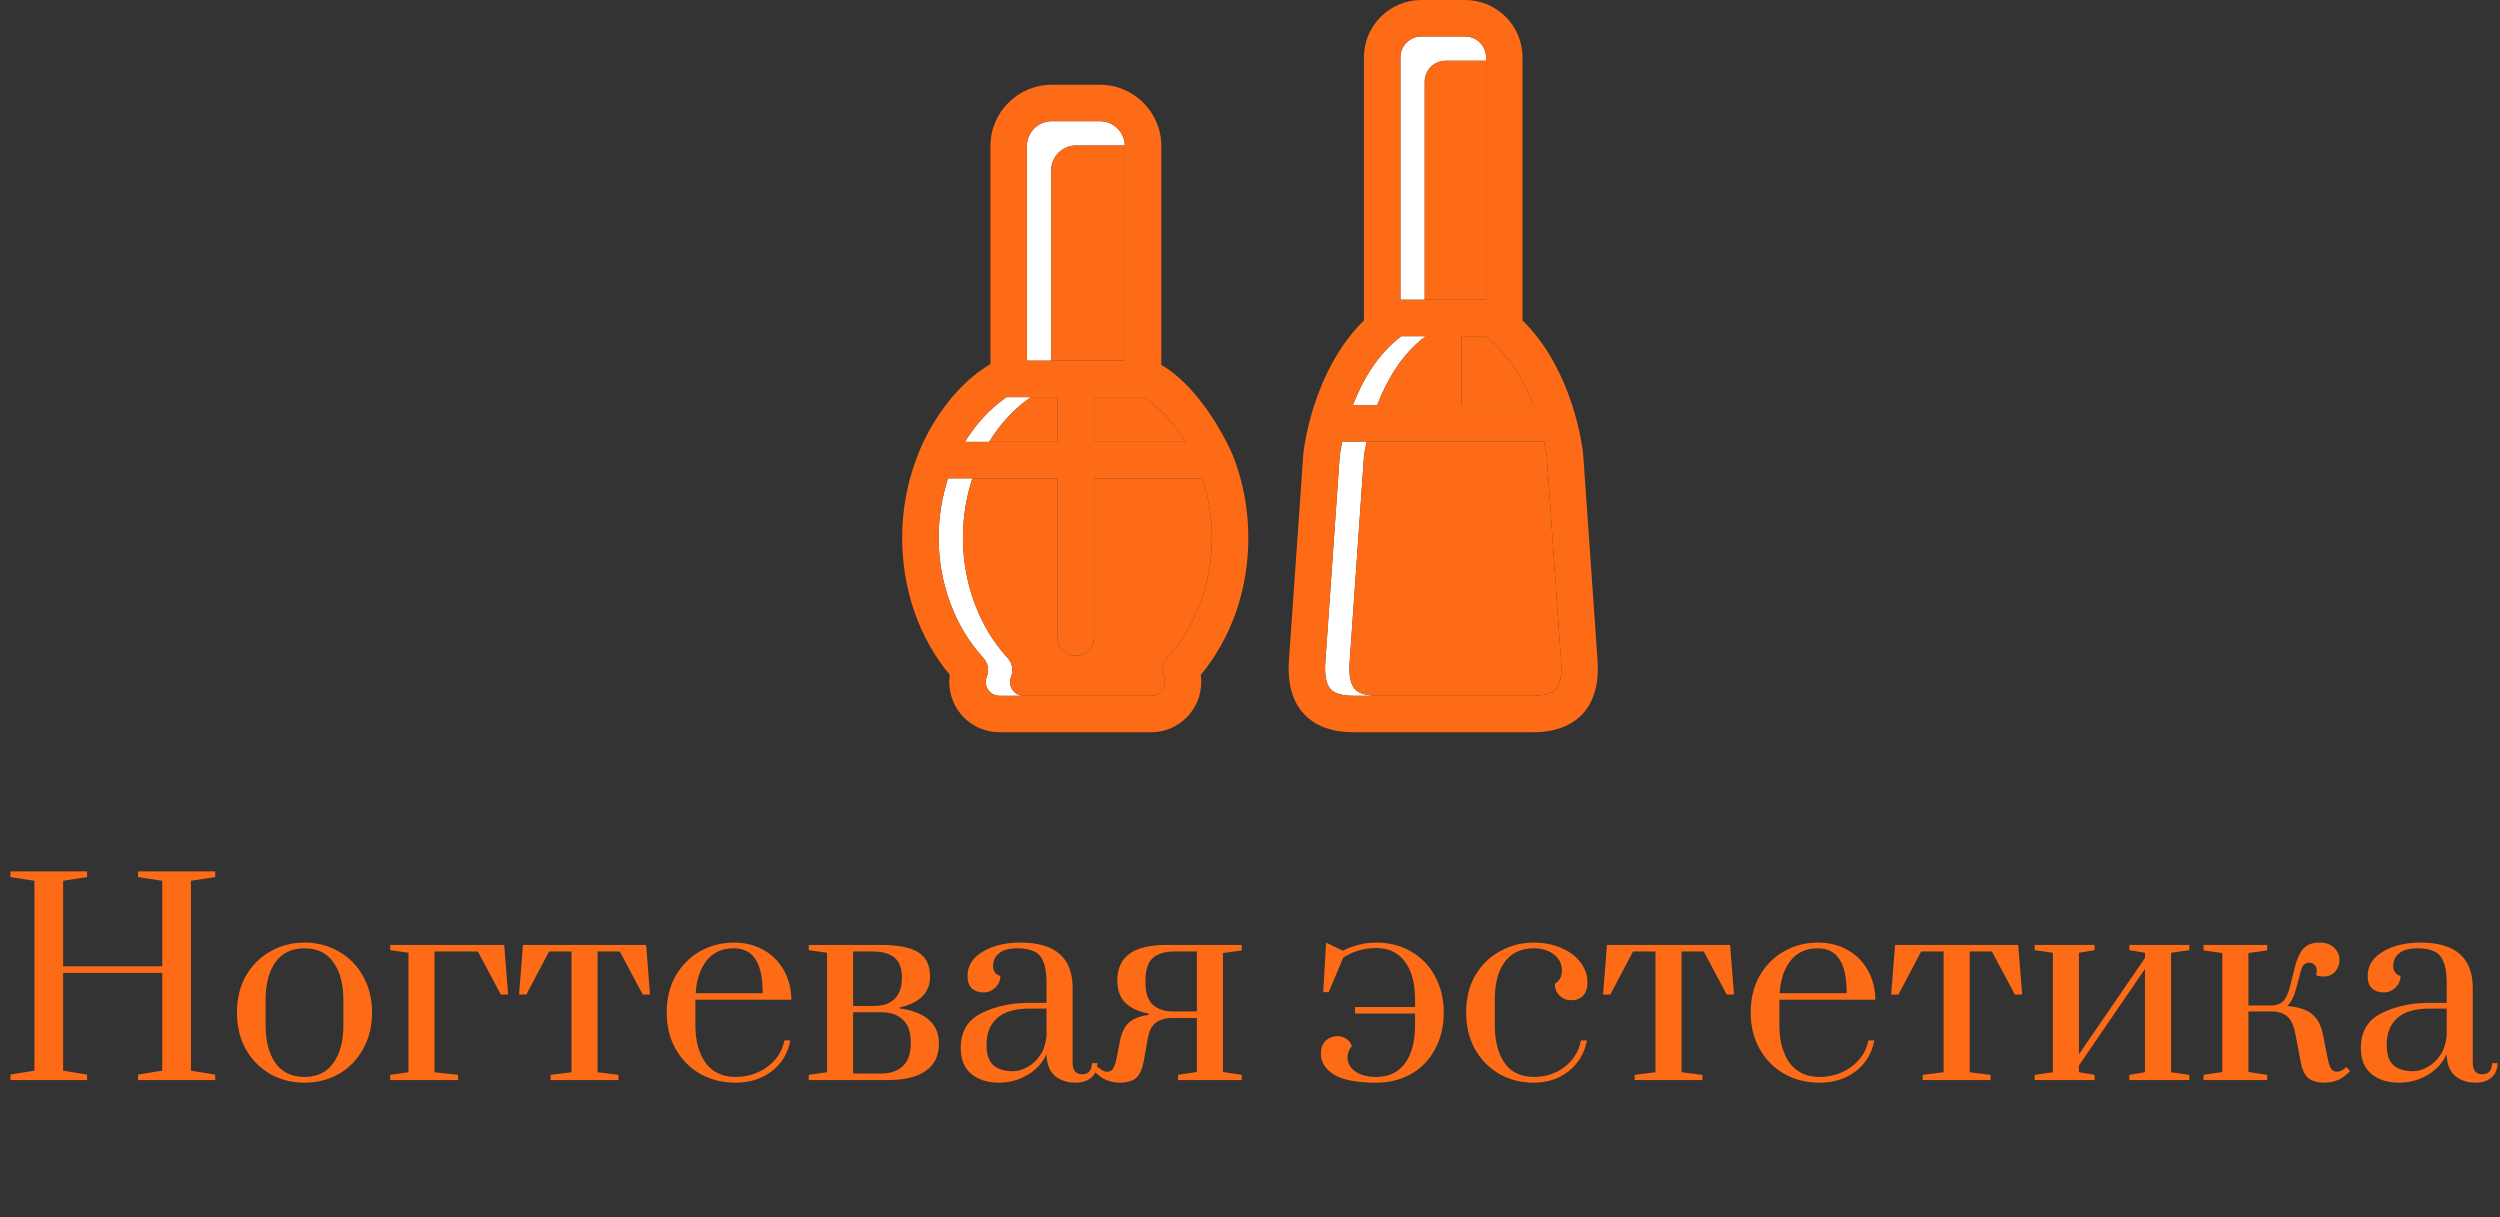 <svg width="115" height="56" viewBox="0 0 115 56" fill="none" xmlns="http://www.w3.org/2000/svg">
<rect x="0" y="0" width="115" height="56" fill="#333333" stroke="none"/>
<path d="M65.55 15.488V15.464H64.463C63.344 16.3 62.654 17.537 62.235 18.633H63.353C63.768 17.548 64.45 16.324 65.55 15.488Z" fill="white"/>
<path d="M62.084 30.453L62.742 21.01C62.748 20.955 62.781 20.695 62.862 20.31H61.744C61.663 20.695 61.63 20.955 61.624 21.01L60.966 30.453C60.934 30.872 60.951 31.422 61.211 31.703C61.402 31.91 61.754 32.006 62.319 32.006H63.437C62.872 32.006 62.52 31.91 62.328 31.703C62.069 31.422 62.052 30.872 62.084 30.453Z" fill="white"/>
<path d="M47.418 18.268H46.3C45.536 18.799 44.889 19.503 44.385 20.326H45.503C46.007 19.503 46.654 18.799 47.418 18.268Z" fill="white"/>
<path d="M48.355 7.837C48.355 7.206 48.868 6.693 49.498 6.693H51.718C51.726 6.693 51.734 6.694 51.743 6.694C51.729 6.075 51.223 5.575 50.6 5.575H48.38C47.75 5.575 47.237 6.088 47.237 6.719V16.591H48.355V7.837Z" fill="white"/>
<path d="M67.227 15.464V18.633H70.537C70.117 17.536 69.428 16.297 68.313 15.464H67.227Z" fill="#fd6b17"/>
<path d="M65.536 3.757C65.536 3.226 65.967 2.795 66.498 2.795H68.359V2.639C68.359 2.108 67.927 1.677 67.397 1.677H65.38C64.849 1.677 64.418 2.109 64.418 2.639V13.787H65.536V3.757Z" fill="white"/>
<path d="M50.329 20.326H54.539C54.034 19.503 53.387 18.799 52.624 18.268H50.329V20.326Z" fill="#fd6b17"/>
<path d="M71.153 21.011C71.147 20.957 71.113 20.697 71.031 20.31H62.862C62.781 20.695 62.748 20.955 62.742 21.01L62.084 30.453C62.052 30.872 62.069 31.422 62.328 31.703C62.52 31.91 62.872 32.006 63.437 32.006H70.457C71.022 32.006 71.375 31.91 71.566 31.703C71.826 31.422 71.843 30.872 71.811 30.459L71.153 21.011Z" fill="#fd6b17"/>
<path d="M63.353 18.633H65.55V15.488C64.45 16.324 63.768 17.547 63.353 18.633Z" fill="#fd6b17"/>
<path d="M65.536 3.757V13.787H68.359V2.795H66.498C65.967 2.795 65.536 3.226 65.536 3.757Z" fill="#fd6b17"/>
<path d="M73.484 30.336C73.484 30.336 72.823 20.858 72.822 20.849C72.804 20.678 72.405 17.066 70.029 14.731C70.033 14.697 70.036 14.662 70.036 14.626V2.639C70.036 1.184 68.852 0 67.397 0H65.38C63.925 0 62.741 1.184 62.741 2.639V14.626C62.741 14.662 62.744 14.697 62.748 14.731C60.372 17.066 59.973 20.678 59.955 20.849C59.954 20.858 59.294 30.33 59.294 30.33C59.211 31.415 59.441 32.26 59.981 32.842C60.759 33.683 61.934 33.683 62.32 33.683H70.457C70.844 33.683 72.018 33.683 72.797 32.842C73.336 32.26 73.567 31.415 73.484 30.336ZM70.537 18.633H67.227V15.464H68.314C69.428 16.297 70.117 17.536 70.537 18.633ZM64.418 2.639C64.418 2.108 64.849 1.677 65.38 1.677H67.397C67.928 1.677 68.359 2.108 68.359 2.639V2.795V13.787H65.536H64.418V2.639ZM64.463 15.464H65.55V15.488V18.633H63.353H62.235C62.654 17.537 63.344 16.3 64.463 15.464ZM71.566 31.703C71.375 31.91 71.022 32.006 70.457 32.006H63.437H62.32C61.755 32.006 61.402 31.91 61.211 31.703C60.951 31.422 60.934 30.871 60.966 30.453L61.624 21.01C61.631 20.955 61.663 20.695 61.744 20.309H62.862H71.031C71.113 20.696 71.147 20.957 71.153 21.011L71.811 30.459C71.843 30.872 71.826 31.422 71.566 31.703Z" fill="#fd6b17"/>
<path d="M49.498 6.693C48.868 6.693 48.355 7.206 48.355 7.837V16.591H51.744V6.719C51.744 6.711 51.743 6.703 51.743 6.694C51.735 6.694 51.727 6.693 51.718 6.693H49.498Z" fill="#fd6b17"/>
<path d="M45.503 20.326H48.652V18.268H47.418C46.654 18.799 46.007 19.503 45.503 20.326Z" fill="#fd6b17"/>
<path d="M46.462 31.377C46.462 31.297 46.477 31.218 46.508 31.142C46.629 30.842 46.567 30.499 46.347 30.261C45.043 28.843 44.295 26.829 44.295 24.734C44.295 23.782 44.447 22.858 44.729 22.002H43.611C43.329 22.858 43.177 23.782 43.177 24.734C43.177 26.829 43.925 28.843 45.23 30.261C45.449 30.499 45.511 30.842 45.39 31.142C45.36 31.218 45.344 31.297 45.344 31.377C45.344 31.724 45.626 32.006 45.973 32.006H47.091C46.744 32.006 46.462 31.724 46.462 31.377Z" fill="white"/>
<path d="M53.58 31.377C53.58 31.297 53.565 31.218 53.534 31.142C53.413 30.842 53.475 30.499 53.694 30.261C54.999 28.843 55.747 26.829 55.747 24.734C55.747 23.782 55.595 22.858 55.313 22.002H50.329V29.325C50.329 29.882 49.868 30.163 49.49 30.163C49.027 30.163 48.652 29.788 48.652 29.325V22.002H44.729C44.447 22.858 44.295 23.782 44.295 24.734C44.295 26.829 45.043 28.843 46.347 30.261C46.567 30.499 46.629 30.842 46.508 31.142C46.477 31.218 46.462 31.297 46.462 31.377C46.462 31.724 46.744 32.006 47.091 32.006H52.951C53.298 32.006 53.58 31.724 53.58 31.377Z" fill="#fd6b17"/>
<path d="M56.7 20.919C56.685 20.869 55.439 17.967 53.421 16.784V6.719C53.421 5.164 52.156 3.898 50.6 3.898H48.38C46.825 3.898 45.56 5.164 45.56 6.719V16.746C43.24 18.121 42.239 20.869 42.224 20.919C41.755 22.097 41.5 23.395 41.5 24.734C41.5 27.116 42.275 29.339 43.691 31.047C43.675 31.156 43.667 31.266 43.667 31.377C43.667 32.649 44.702 33.683 45.973 33.683H52.951C54.222 33.683 55.257 32.649 55.257 31.377C55.257 31.266 55.249 31.156 55.233 31.047C56.649 29.339 57.424 27.116 57.424 24.734C57.424 23.395 57.169 22.098 56.7 20.919ZM52.624 18.268C53.387 18.799 54.034 19.503 54.538 20.326H50.329V18.268H52.624ZM47.237 6.719C47.237 6.088 47.75 5.575 48.38 5.575H50.6C51.222 5.575 51.729 6.075 51.742 6.694C51.743 6.703 51.744 6.711 51.744 6.719V16.591H48.354H47.237V6.719H47.237ZM46.3 18.268H47.418H48.652V20.326H45.503H44.385C44.889 19.503 45.536 18.799 46.3 18.268ZM45.973 32.006C45.626 32.006 45.344 31.724 45.344 31.377C45.344 31.297 45.359 31.218 45.39 31.142C45.511 30.842 45.449 30.499 45.229 30.261C43.925 28.843 43.177 26.829 43.177 24.734C43.177 23.782 43.329 22.859 43.611 22.002H44.729H48.652V29.325C48.652 29.788 49.027 30.163 49.49 30.163C49.867 30.163 50.328 29.882 50.328 29.325V22.002H55.312C55.595 22.858 55.747 23.782 55.747 24.734C55.747 26.829 54.999 28.843 53.694 30.261C53.475 30.499 53.412 30.842 53.534 31.142C53.564 31.218 53.58 31.297 53.58 31.377C53.58 31.724 53.298 32.006 52.951 32.006H47.091H45.973V32.006Z" fill="#fd6b17"/>
<path d="M0.48 49.683V49.431L1.584 49.251V40.515L0.48 40.347V40.083H4.008V40.347L2.904 40.515V44.451H7.464V40.515L6.348 40.347V40.083H9.9V40.347L8.784 40.515V49.251L9.9 49.431V49.683H6.348V49.431L7.464 49.251V44.751H2.904V49.251L4.008 49.431V49.683H0.48ZM14.007 49.803C13.431 49.803 12.907 49.671 12.435 49.407C11.963 49.135 11.587 48.755 11.307 48.267C11.035 47.771 10.899 47.207 10.899 46.575C10.899 45.943 11.035 45.383 11.307 44.895C11.587 44.407 11.963 44.031 12.435 43.767C12.907 43.495 13.431 43.359 14.007 43.359C14.583 43.359 15.107 43.495 15.579 43.767C16.051 44.031 16.423 44.407 16.695 44.895C16.975 45.383 17.115 45.943 17.115 46.575C17.115 47.207 16.975 47.771 16.695 48.267C16.423 48.755 16.051 49.135 15.579 49.407C15.107 49.671 14.583 49.803 14.007 49.803ZM14.007 49.539C14.599 49.539 15.043 49.323 15.339 48.891C15.643 48.459 15.795 47.887 15.795 47.175V45.975C15.795 45.263 15.643 44.695 15.339 44.271C15.043 43.839 14.599 43.623 14.007 43.623C13.415 43.623 12.967 43.839 12.663 44.271C12.367 44.695 12.219 45.263 12.219 45.975V47.175C12.219 47.887 12.367 48.459 12.663 48.891C12.967 49.323 13.415 49.539 14.007 49.539ZM17.949 49.683V49.443L18.789 49.323V43.827L17.949 43.707V43.467H23.193L23.373 45.747H23.037L21.981 43.767H19.989V49.323L21.069 49.443V49.683H17.949ZM25.329 49.683V49.443L26.289 49.323V43.767H25.257L24.213 45.747H23.877L24.057 43.467H29.721L29.901 45.747H29.565L28.509 43.767H27.489V49.323L28.449 49.443V49.683H25.329ZM33.836 49.803C33.244 49.803 32.708 49.671 32.228 49.407C31.748 49.135 31.368 48.755 31.088 48.267C30.808 47.779 30.668 47.215 30.668 46.575C30.668 45.935 30.804 45.375 31.076 44.895C31.356 44.407 31.728 44.031 32.192 43.767C32.664 43.495 33.188 43.359 33.764 43.359C34.268 43.359 34.72 43.471 35.12 43.695C35.52 43.919 35.832 44.231 36.056 44.631C36.28 45.023 36.396 45.475 36.404 45.987H31.988V47.175C31.988 47.879 32.144 48.451 32.456 48.891C32.776 49.323 33.236 49.539 33.836 49.539C34.388 49.539 34.876 49.383 35.3 49.071C35.724 48.759 35.984 48.355 36.08 47.859H36.356C36.244 48.451 35.96 48.923 35.504 49.275C35.048 49.627 34.492 49.803 33.836 49.803ZM35.084 45.687C35.084 44.991 34.976 44.475 34.76 44.139C34.544 43.795 34.208 43.623 33.752 43.623C33.216 43.623 32.8 43.811 32.504 44.187C32.208 44.563 32.04 45.063 32 45.687H35.084ZM37.203 49.443L38.043 49.323V43.827L37.203 43.707V43.467H40.491C41.315 43.467 41.903 43.583 42.255 43.815C42.607 44.039 42.783 44.407 42.783 44.919C42.783 45.663 42.311 46.139 41.367 46.347V46.383C42.583 46.551 43.191 47.091 43.191 48.003C43.191 48.563 42.987 48.983 42.579 49.263C42.171 49.543 41.603 49.683 40.875 49.683H37.203V49.443ZM40.203 46.275C40.619 46.275 40.935 46.167 41.151 45.951C41.375 45.735 41.487 45.411 41.487 44.979V44.931C41.487 44.539 41.375 44.247 41.151 44.055C40.927 43.863 40.587 43.767 40.131 43.767H39.243V46.275H40.203ZM40.515 49.383C40.955 49.383 41.295 49.267 41.535 49.035C41.775 48.803 41.895 48.463 41.895 48.015V47.931C41.895 47.475 41.775 47.135 41.535 46.911C41.303 46.679 40.963 46.563 40.515 46.563H39.243V49.383H40.515ZM45.945 49.803C45.433 49.803 45.013 49.671 44.685 49.407C44.357 49.135 44.193 48.735 44.193 48.207C44.193 47.455 44.509 46.923 45.141 46.611C45.773 46.291 46.505 46.131 47.337 46.131H48.141V45.207C48.141 44.791 48.093 44.471 47.997 44.247C47.909 44.015 47.769 43.855 47.577 43.767C47.385 43.671 47.125 43.623 46.797 43.623C46.421 43.623 46.141 43.699 45.957 43.851C45.773 43.995 45.681 44.191 45.681 44.439C45.681 44.671 45.793 44.823 46.017 44.895C46.017 45.095 45.941 45.271 45.789 45.423C45.637 45.575 45.457 45.651 45.249 45.651C45.025 45.651 44.845 45.591 44.709 45.471C44.573 45.343 44.505 45.151 44.505 44.895C44.505 44.431 44.737 44.059 45.201 43.779C45.665 43.499 46.245 43.359 46.941 43.359C48.541 43.359 49.341 44.055 49.341 45.447V48.879C49.341 49.055 49.377 49.191 49.449 49.287C49.529 49.375 49.641 49.419 49.785 49.419C49.921 49.419 50.029 49.375 50.109 49.287C50.189 49.191 50.229 49.063 50.229 48.903H50.481C50.481 49.183 50.389 49.403 50.205 49.563C50.029 49.723 49.781 49.803 49.461 49.803C49.093 49.803 48.781 49.699 48.525 49.491C48.277 49.275 48.149 48.943 48.141 48.495C47.949 48.903 47.653 49.223 47.253 49.455C46.861 49.687 46.425 49.803 45.945 49.803ZM46.605 49.275C46.821 49.275 47.041 49.211 47.265 49.083C47.497 48.955 47.693 48.771 47.853 48.531C48.013 48.283 48.109 47.987 48.141 47.643V46.395H47.337C46.681 46.395 46.189 46.543 45.861 46.839C45.541 47.127 45.381 47.535 45.381 48.063C45.381 48.503 45.485 48.815 45.693 48.999C45.901 49.183 46.205 49.275 46.605 49.275ZM51.481 49.803C51.281 49.803 51.077 49.759 50.869 49.671C50.661 49.575 50.481 49.439 50.329 49.263L50.509 49.083C50.653 49.227 50.793 49.299 50.929 49.299C51.049 49.299 51.137 49.255 51.193 49.167C51.257 49.079 51.317 48.903 51.373 48.639L51.505 47.943C51.577 47.551 51.709 47.259 51.901 47.067C52.093 46.875 52.405 46.747 52.837 46.683V46.623C52.413 46.551 52.065 46.395 51.793 46.155C51.529 45.915 51.397 45.563 51.397 45.099C51.397 44.563 51.577 44.159 51.937 43.887C52.297 43.607 52.881 43.467 53.689 43.467H57.121V43.719L56.257 43.839V49.311L57.121 49.443V49.683H54.193V49.443L55.057 49.311V46.827H53.953C53.609 46.827 53.341 46.903 53.149 47.055C52.965 47.207 52.845 47.459 52.789 47.811L52.609 48.831C52.545 49.183 52.429 49.435 52.261 49.587C52.093 49.731 51.833 49.803 51.481 49.803ZM55.057 46.527V43.767H54.049C53.585 43.767 53.241 43.871 53.017 44.079C52.801 44.287 52.693 44.619 52.693 45.075V45.231C52.693 45.679 52.805 46.007 53.029 46.215C53.253 46.423 53.561 46.527 53.953 46.527H55.057ZM63.304 49.803C62.416 49.803 61.768 49.679 61.36 49.431C60.96 49.175 60.76 48.855 60.76 48.471C60.76 48.231 60.828 48.039 60.964 47.895C61.108 47.743 61.296 47.667 61.528 47.667C61.68 47.667 61.816 47.707 61.936 47.787C62.056 47.867 62.14 47.979 62.188 48.123C62.052 48.283 61.984 48.451 61.984 48.627C61.984 48.899 62.104 49.119 62.344 49.287C62.584 49.455 62.904 49.539 63.304 49.539C63.888 49.539 64.332 49.327 64.636 48.903C64.94 48.479 65.092 47.903 65.092 47.175V46.623H62.332V46.323H65.092V45.975C65.092 45.223 64.936 44.643 64.624 44.235C64.32 43.819 63.88 43.611 63.304 43.611C62.752 43.611 62.248 43.755 61.792 44.043L61.12 45.639H60.868L61 43.359L61.768 43.731C62.28 43.483 62.792 43.359 63.304 43.359C63.912 43.359 64.452 43.499 64.924 43.779C65.396 44.051 65.76 44.431 66.016 44.919C66.28 45.407 66.412 45.959 66.412 46.575C66.412 47.207 66.28 47.767 66.016 48.255C65.76 48.743 65.396 49.123 64.924 49.395C64.452 49.667 63.912 49.803 63.304 49.803ZM70.55 49.803C69.974 49.803 69.45 49.671 68.978 49.407C68.506 49.135 68.13 48.755 67.85 48.267C67.578 47.771 67.442 47.207 67.442 46.575C67.442 45.911 67.586 45.335 67.874 44.847C68.17 44.359 68.554 43.991 69.026 43.743C69.498 43.487 70.006 43.359 70.55 43.359C71.006 43.359 71.422 43.439 71.798 43.599C72.174 43.751 72.47 43.967 72.686 44.247C72.91 44.527 73.022 44.843 73.022 45.195C73.022 45.459 72.954 45.663 72.818 45.807C72.682 45.943 72.502 46.011 72.278 46.011C72.062 46.011 71.882 45.939 71.738 45.795C71.594 45.651 71.522 45.471 71.522 45.255C71.642 45.175 71.726 45.087 71.774 44.991C71.822 44.895 71.846 44.775 71.846 44.631C71.846 44.335 71.726 44.095 71.486 43.911C71.254 43.719 70.942 43.623 70.55 43.623C69.974 43.623 69.53 43.831 69.218 44.247C68.914 44.655 68.762 45.231 68.762 45.975V47.175C68.762 47.887 68.91 48.459 69.206 48.891C69.51 49.323 69.958 49.539 70.55 49.539C71.094 49.539 71.566 49.387 71.966 49.083C72.374 48.771 72.626 48.363 72.722 47.859H72.998C72.886 48.451 72.606 48.923 72.158 49.275C71.718 49.627 71.182 49.803 70.55 49.803ZM75.192 49.683V49.443L76.152 49.323V43.767H75.12L74.076 45.747H73.74L73.92 43.467H79.584L79.764 45.747H79.428L78.372 43.767H77.352V49.323L78.312 49.443V49.683H75.192ZM83.7 49.803C83.108 49.803 82.572 49.671 82.092 49.407C81.612 49.135 81.232 48.755 80.952 48.267C80.672 47.779 80.532 47.215 80.532 46.575C80.532 45.935 80.668 45.375 80.94 44.895C81.22 44.407 81.592 44.031 82.056 43.767C82.528 43.495 83.052 43.359 83.628 43.359C84.132 43.359 84.584 43.471 84.984 43.695C85.384 43.919 85.696 44.231 85.92 44.631C86.144 45.023 86.26 45.475 86.268 45.987H81.852V47.175C81.852 47.879 82.008 48.451 82.32 48.891C82.64 49.323 83.1 49.539 83.7 49.539C84.252 49.539 84.74 49.383 85.164 49.071C85.588 48.759 85.848 48.355 85.944 47.859H86.22C86.108 48.451 85.824 48.923 85.368 49.275C84.912 49.627 84.356 49.803 83.7 49.803ZM84.948 45.687C84.948 44.991 84.84 44.475 84.624 44.139C84.408 43.795 84.072 43.623 83.616 43.623C83.08 43.623 82.664 43.811 82.368 44.187C82.072 44.563 81.904 45.063 81.864 45.687H84.948ZM88.446 49.683V49.443L89.406 49.323V43.767H88.374L87.33 45.747H86.994L87.174 43.467H92.838L93.018 45.747H92.682L91.626 43.767H90.606V49.323L91.566 49.443V49.683H88.446ZM93.594 49.683V49.443L94.433 49.323V43.827L93.594 43.707V43.467H96.353V43.707L95.633 43.827V48.495L98.669 44.067V43.827L97.95 43.707V43.467H100.71V43.707L99.87 43.827V49.323L100.71 49.443V49.683H97.95V49.443L98.669 49.323V44.571L95.633 49.011V49.323L96.353 49.443V49.683H93.594ZM106.955 49.803C106.603 49.803 106.343 49.731 106.175 49.587C106.007 49.435 105.891 49.183 105.827 48.831L105.587 47.559C105.515 47.183 105.395 46.919 105.227 46.767C105.059 46.615 104.831 46.535 104.543 46.527H103.427V49.311L104.291 49.443V49.683H101.363V49.443L102.227 49.311V43.839L101.363 43.719V43.467H104.291V43.719L103.427 43.839V46.251H104.555C104.755 46.235 104.915 46.167 105.035 46.047C105.155 45.919 105.255 45.703 105.335 45.399L105.551 44.535C105.647 44.143 105.775 43.851 105.935 43.659C106.103 43.459 106.359 43.359 106.703 43.359C106.991 43.359 107.215 43.439 107.375 43.599C107.535 43.751 107.615 43.939 107.615 44.163C107.615 44.371 107.547 44.551 107.411 44.703C107.283 44.847 107.107 44.919 106.883 44.919C106.763 44.919 106.647 44.899 106.535 44.859C106.559 44.787 106.571 44.719 106.571 44.655C106.571 44.551 106.539 44.463 106.475 44.391C106.411 44.319 106.331 44.283 106.235 44.283C106.043 44.283 105.915 44.395 105.851 44.619L105.623 45.483C105.519 45.859 105.383 46.123 105.215 46.275C105.743 46.323 106.127 46.451 106.367 46.659C106.615 46.867 106.779 47.183 106.859 47.607L107.063 48.639C107.119 48.903 107.175 49.079 107.231 49.167C107.295 49.255 107.387 49.299 107.507 49.299C107.643 49.299 107.783 49.227 107.927 49.083L108.107 49.263C107.955 49.439 107.775 49.575 107.567 49.671C107.359 49.759 107.155 49.803 106.955 49.803ZM110.351 49.803C109.839 49.803 109.419 49.671 109.091 49.407C108.763 49.135 108.599 48.735 108.599 48.207C108.599 47.455 108.915 46.923 109.547 46.611C110.179 46.291 110.911 46.131 111.743 46.131H112.547V45.207C112.547 44.791 112.499 44.471 112.403 44.247C112.315 44.015 112.175 43.855 111.983 43.767C111.791 43.671 111.531 43.623 111.203 43.623C110.827 43.623 110.547 43.699 110.363 43.851C110.179 43.995 110.087 44.191 110.087 44.439C110.087 44.671 110.199 44.823 110.423 44.895C110.423 45.095 110.347 45.271 110.195 45.423C110.043 45.575 109.863 45.651 109.655 45.651C109.431 45.651 109.251 45.591 109.115 45.471C108.979 45.343 108.911 45.151 108.911 44.895C108.911 44.431 109.143 44.059 109.607 43.779C110.071 43.499 110.651 43.359 111.347 43.359C112.947 43.359 113.747 44.055 113.747 45.447V48.879C113.747 49.055 113.783 49.191 113.855 49.287C113.935 49.375 114.047 49.419 114.191 49.419C114.327 49.419 114.435 49.375 114.515 49.287C114.595 49.191 114.635 49.063 114.635 48.903H114.887C114.887 49.183 114.795 49.403 114.611 49.563C114.435 49.723 114.187 49.803 113.867 49.803C113.499 49.803 113.187 49.699 112.931 49.491C112.683 49.275 112.555 48.943 112.547 48.495C112.355 48.903 112.059 49.223 111.659 49.455C111.267 49.687 110.831 49.803 110.351 49.803ZM111.011 49.275C111.227 49.275 111.447 49.211 111.671 49.083C111.903 48.955 112.099 48.771 112.259 48.531C112.419 48.283 112.515 47.987 112.547 47.643V46.395H111.743C111.087 46.395 110.595 46.543 110.267 46.839C109.947 47.127 109.787 47.535 109.787 48.063C109.787 48.503 109.891 48.815 110.099 48.999C110.307 49.183 110.611 49.275 111.011 49.275Z" fill="#fd6b17"/>
</svg>
